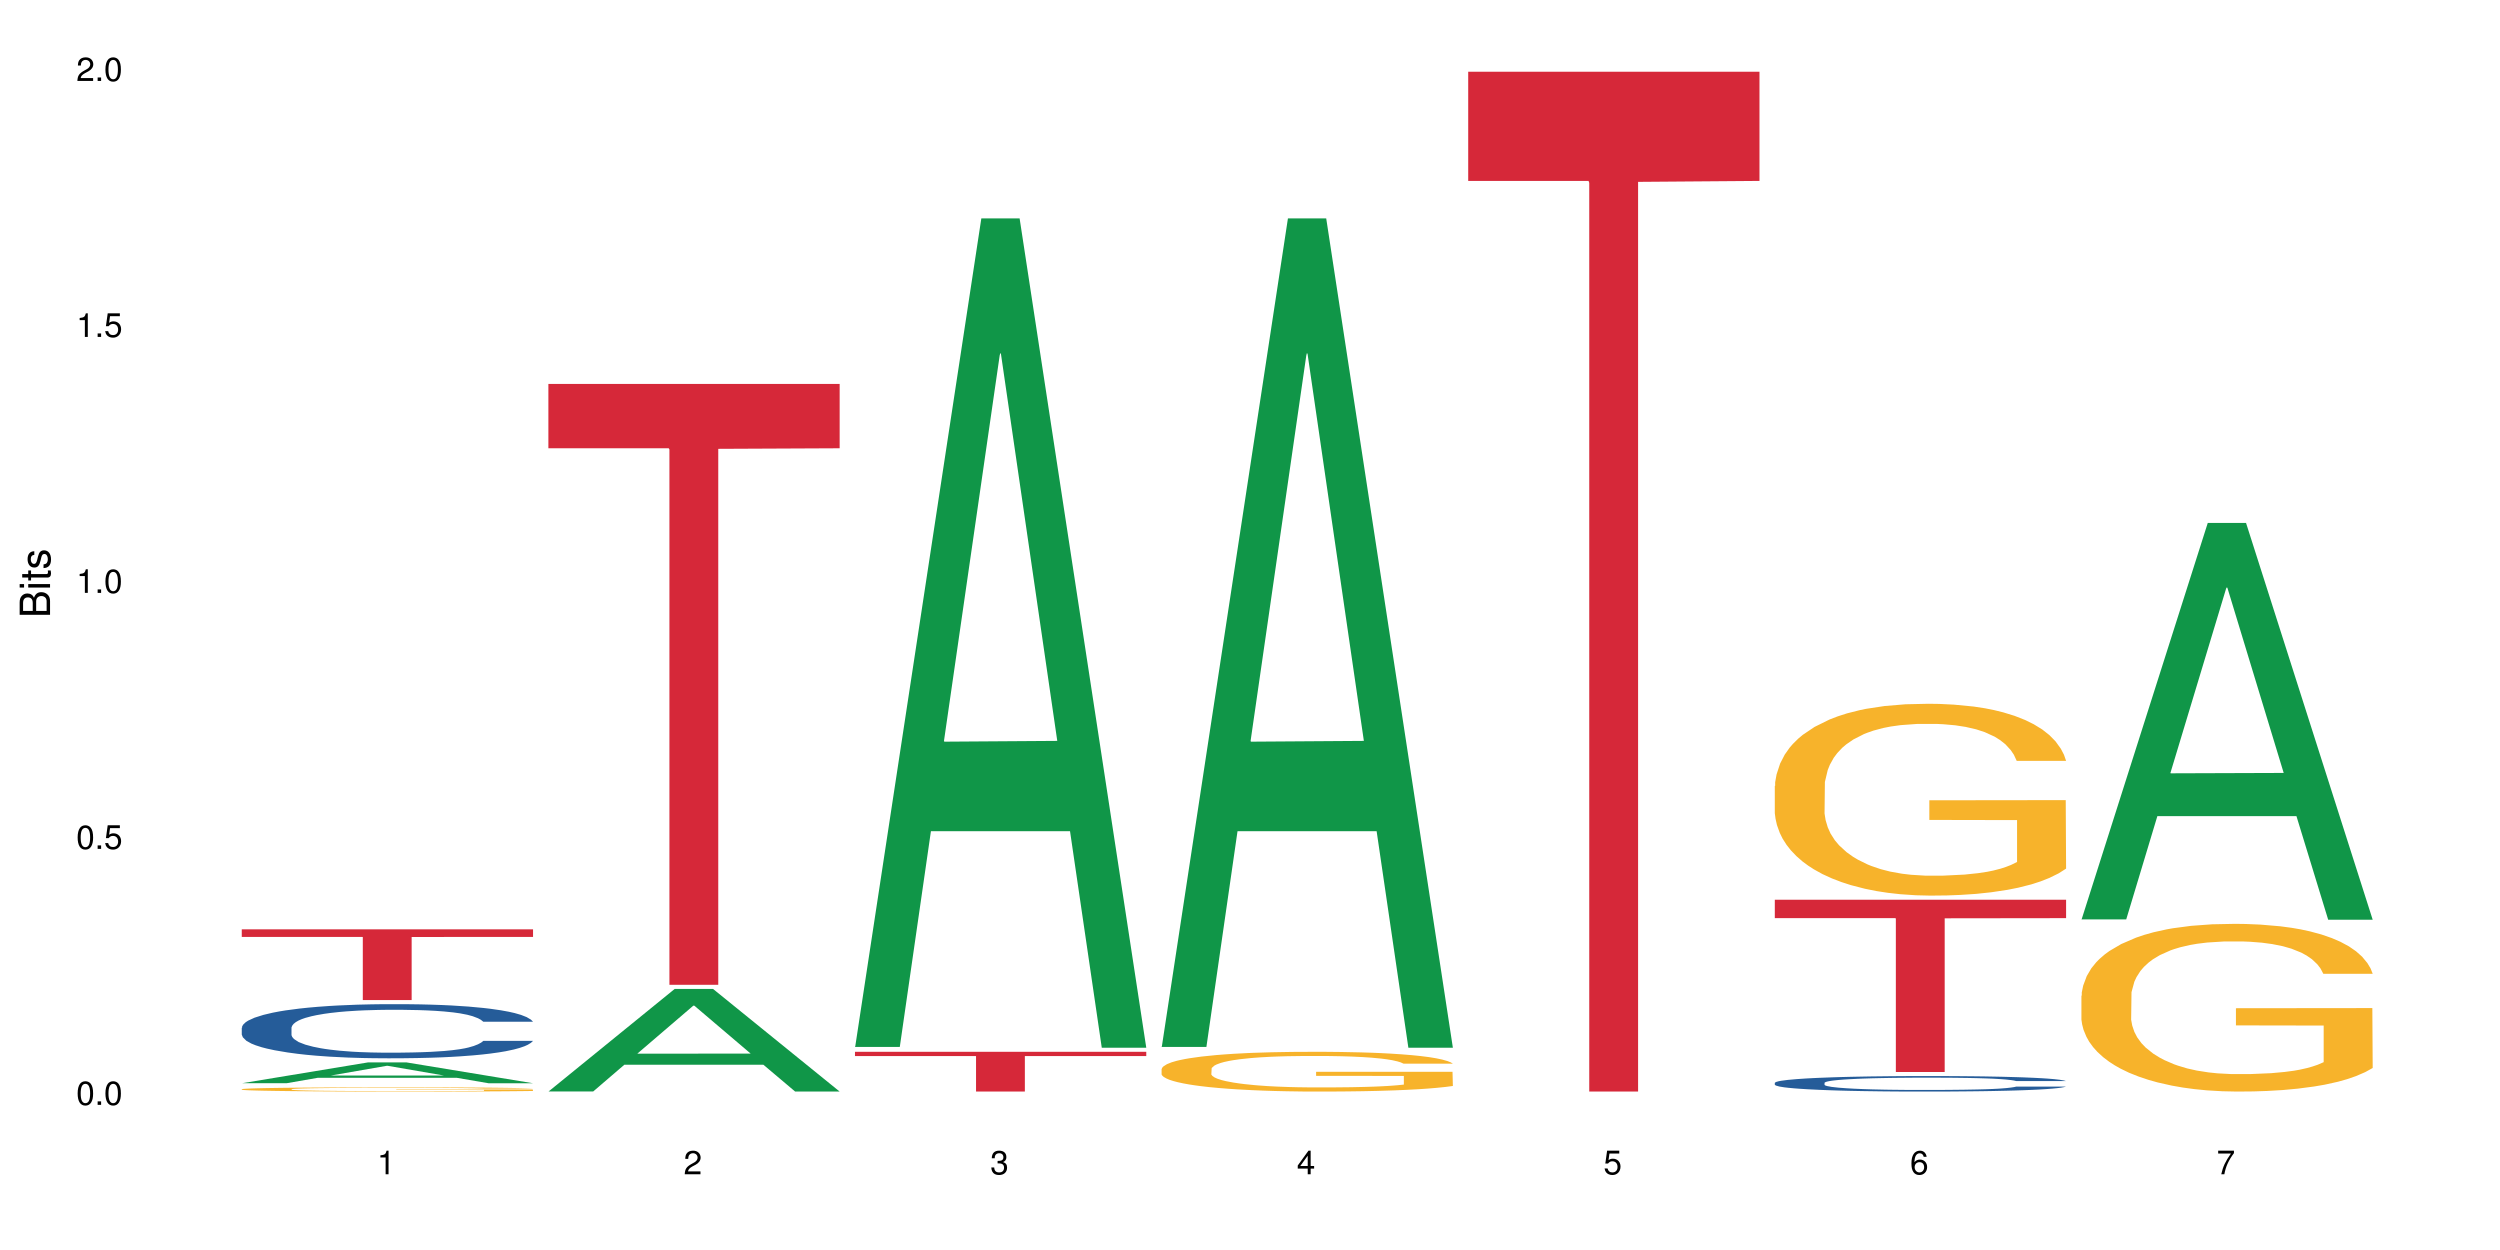<?xml version="1.0" encoding="UTF-8"?>
<svg xmlns="http://www.w3.org/2000/svg" xmlns:xlink="http://www.w3.org/1999/xlink" width="720pt" height="360pt" viewBox="0 0 720 360" version="1.1">
<defs>
<g>
<symbol overflow="visible" id="glyph0-0">
<path style="stroke:none;" d=""/>
</symbol>
<symbol overflow="visible" id="glyph0-1">
<path style="stroke:none;" d="M 2.641 -6.797 C 2 -6.797 1.422 -6.531 1.078 -6.047 C 0.641 -5.453 0.406 -4.547 0.406 -3.297 C 0.406 -1 1.188 0.219 2.641 0.219 C 4.078 0.219 4.859 -1 4.859 -3.234 C 4.859 -4.562 4.656 -5.438 4.203 -6.047 C 3.844 -6.531 3.281 -6.797 2.641 -6.797 Z M 2.641 -6.047 C 3.547 -6.047 4 -5.125 4 -3.312 C 4 -1.375 3.562 -0.484 2.625 -0.484 C 1.734 -0.484 1.281 -1.422 1.281 -3.281 C 1.281 -5.141 1.734 -6.047 2.641 -6.047 Z M 2.641 -6.047 "/>
</symbol>
<symbol overflow="visible" id="glyph0-2">
<path style="stroke:none;" d="M 1.828 -1 L 0.828 -1 L 0.828 0 L 1.828 0 Z M 1.828 -1 "/>
</symbol>
<symbol overflow="visible" id="glyph0-3">
<path style="stroke:none;" d="M 4.562 -6.797 L 1.062 -6.797 L 0.547 -3.094 L 1.328 -3.094 C 1.719 -3.562 2.047 -3.734 2.578 -3.734 C 3.484 -3.734 4.062 -3.109 4.062 -2.094 C 4.062 -1.125 3.484 -0.531 2.578 -0.531 C 1.828 -0.531 1.375 -0.906 1.188 -1.672 L 0.328 -1.672 C 0.453 -1.109 0.547 -0.844 0.75 -0.594 C 1.125 -0.078 1.828 0.219 2.594 0.219 C 3.969 0.219 4.922 -0.781 4.922 -2.219 C 4.922 -3.562 4.031 -4.484 2.719 -4.484 C 2.25 -4.484 1.859 -4.359 1.469 -4.062 L 1.734 -5.969 L 4.562 -5.969 Z M 4.562 -6.797 "/>
</symbol>
<symbol overflow="visible" id="glyph0-4">
<path style="stroke:none;" d="M 2.484 -4.844 L 2.484 0 L 3.328 0 L 3.328 -6.797 L 2.766 -6.797 C 2.469 -5.75 2.281 -5.609 0.984 -5.453 L 0.984 -4.844 Z M 2.484 -4.844 "/>
</symbol>
<symbol overflow="visible" id="glyph0-5">
<path style="stroke:none;" d="M 4.859 -0.828 L 1.281 -0.828 C 1.359 -1.391 1.672 -1.75 2.5 -2.234 L 3.469 -2.75 C 4.406 -3.266 4.906 -3.969 4.906 -4.812 C 4.906 -5.375 4.672 -5.906 4.266 -6.266 C 3.859 -6.625 3.375 -6.797 2.719 -6.797 C 1.859 -6.797 1.219 -6.5 0.844 -5.922 C 0.609 -5.562 0.5 -5.125 0.484 -4.438 L 1.328 -4.438 C 1.359 -4.906 1.406 -5.188 1.531 -5.406 C 1.75 -5.812 2.188 -6.062 2.703 -6.062 C 3.469 -6.062 4.031 -5.516 4.031 -4.781 C 4.031 -4.25 3.719 -3.797 3.125 -3.438 L 2.234 -2.938 C 0.812 -2.141 0.406 -1.5 0.328 0 L 4.859 0 Z M 4.859 -0.828 "/>
</symbol>
<symbol overflow="visible" id="glyph0-6">
<path style="stroke:none;" d="M 2.125 -3.125 L 2.578 -3.125 C 3.516 -3.125 3.984 -2.703 3.984 -1.891 C 3.984 -1.031 3.469 -0.531 2.578 -0.531 C 1.656 -0.531 1.203 -0.984 1.156 -1.969 L 0.312 -1.969 C 0.344 -1.422 0.438 -1.078 0.609 -0.766 C 0.953 -0.109 1.625 0.219 2.547 0.219 C 3.953 0.219 4.859 -0.609 4.859 -1.906 C 4.859 -2.766 4.516 -3.25 3.703 -3.516 C 4.344 -3.766 4.656 -4.25 4.656 -4.938 C 4.656 -6.109 3.875 -6.797 2.578 -6.797 C 1.203 -6.797 0.484 -6.047 0.453 -4.609 L 1.297 -4.609 C 1.312 -5.016 1.344 -5.25 1.453 -5.453 C 1.641 -5.828 2.062 -6.062 2.594 -6.062 C 3.344 -6.062 3.797 -5.625 3.797 -4.906 C 3.797 -4.422 3.609 -4.141 3.25 -3.984 C 3.016 -3.891 2.719 -3.844 2.125 -3.844 Z M 2.125 -3.125 "/>
</symbol>
<symbol overflow="visible" id="glyph0-7">
<path style="stroke:none;" d="M 3.141 -1.625 L 3.141 0 L 3.984 0 L 3.984 -1.625 L 4.984 -1.625 L 4.984 -2.391 L 3.984 -2.391 L 3.984 -6.797 L 3.359 -6.797 L 0.266 -2.516 L 0.266 -1.625 Z M 3.141 -2.391 L 1 -2.391 L 3.141 -5.359 Z M 3.141 -2.391 "/>
</symbol>
<symbol overflow="visible" id="glyph0-8">
<path style="stroke:none;" d="M 4.781 -5.031 C 4.609 -6.141 3.891 -6.797 2.844 -6.797 C 2.094 -6.797 1.422 -6.438 1.031 -5.828 C 0.609 -5.172 0.406 -4.344 0.406 -3.094 C 0.406 -1.953 0.578 -1.234 0.984 -0.625 C 1.359 -0.078 1.953 0.219 2.703 0.219 C 3.984 0.219 4.922 -0.734 4.922 -2.078 C 4.922 -3.344 4.062 -4.234 2.844 -4.234 C 2.172 -4.234 1.641 -3.969 1.281 -3.469 C 1.281 -5.125 1.828 -6.047 2.797 -6.047 C 3.391 -6.047 3.797 -5.672 3.938 -5.031 Z M 2.734 -3.484 C 3.547 -3.484 4.062 -2.922 4.062 -2 C 4.062 -1.156 3.484 -0.531 2.703 -0.531 C 1.922 -0.531 1.328 -1.188 1.328 -2.047 C 1.328 -2.891 1.906 -3.484 2.734 -3.484 Z M 2.734 -3.484 "/>
</symbol>
<symbol overflow="visible" id="glyph0-9">
<path style="stroke:none;" d="M 4.984 -6.797 L 0.438 -6.797 L 0.438 -5.969 L 4.109 -5.969 C 2.5 -3.656 1.828 -2.234 1.328 0 L 2.219 0 C 2.594 -2.172 3.453 -4.047 4.984 -6.094 Z M 4.984 -6.797 "/>
</symbol>
<symbol overflow="visible" id="glyph1-0">
<path style="stroke:none;" d=""/>
</symbol>
<symbol overflow="visible" id="glyph1-1">
<path style="stroke:none;" d="M 0 -0.953 L 0 -4.891 C 0 -5.719 -0.234 -6.344 -0.734 -6.797 C -1.188 -7.234 -1.812 -7.469 -2.5 -7.469 C -3.547 -7.469 -4.188 -7 -4.625 -5.875 C -4.984 -6.672 -5.641 -7.094 -6.531 -7.094 C -7.156 -7.094 -7.734 -6.859 -8.141 -6.391 C -8.562 -5.938 -8.75 -5.344 -8.75 -4.5 L -8.75 -0.953 Z M -4.984 -2.062 L -7.766 -2.062 L -7.766 -4.219 C -7.766 -4.844 -7.688 -5.203 -7.453 -5.5 C -7.219 -5.812 -6.859 -5.969 -6.375 -5.969 C -5.906 -5.969 -5.531 -5.812 -5.297 -5.5 C -5.062 -5.203 -4.984 -4.844 -4.984 -4.219 Z M -0.984 -2.062 L -4 -2.062 L -4 -4.781 C -4 -5.328 -3.859 -5.688 -3.578 -5.953 C -3.297 -6.219 -2.922 -6.359 -2.484 -6.359 C -2.062 -6.359 -1.688 -6.219 -1.406 -5.953 C -1.109 -5.688 -0.984 -5.328 -0.984 -4.781 Z M -0.984 -2.062 "/>
</symbol>
<symbol overflow="visible" id="glyph1-2">
<path style="stroke:none;" d="M -6.281 -1.797 L -6.281 -0.797 L 0 -0.797 L 0 -1.797 Z M -8.75 -1.797 L -8.75 -0.797 L -7.484 -0.797 L -7.484 -1.797 Z M -8.75 -1.797 "/>
</symbol>
<symbol overflow="visible" id="glyph1-3">
<path style="stroke:none;" d="M -6.281 -3.047 L -6.281 -2.016 L -8.016 -2.016 L -8.016 -1.016 L -6.281 -1.016 L -6.281 -0.172 L -5.469 -0.172 L -5.469 -1.016 L -0.719 -1.016 C -0.078 -1.016 0.281 -1.453 0.281 -2.234 C 0.281 -2.469 0.25 -2.719 0.188 -3.047 L -0.641 -3.047 C -0.609 -2.922 -0.594 -2.766 -0.594 -2.562 C -0.594 -2.141 -0.719 -2.016 -1.156 -2.016 L -5.469 -2.016 L -5.469 -3.047 Z M -6.281 -3.047 "/>
</symbol>
<symbol overflow="visible" id="glyph1-4">
<path style="stroke:none;" d="M -4.531 -5.25 C -5.766 -5.25 -6.469 -4.422 -6.469 -2.969 C -6.469 -1.516 -5.719 -0.562 -4.547 -0.562 C -3.562 -0.562 -3.094 -1.062 -2.734 -2.562 L -2.516 -3.484 C -2.344 -4.188 -2.094 -4.469 -1.625 -4.469 C -1.047 -4.469 -0.641 -3.875 -0.641 -3 C -0.641 -2.453 -0.797 -2 -1.062 -1.75 C -1.25 -1.594 -1.422 -1.531 -1.875 -1.469 L -1.875 -0.406 C -0.422 -0.453 0.281 -1.266 0.281 -2.922 C 0.281 -4.5 -0.5 -5.516 -1.719 -5.516 C -2.656 -5.516 -3.172 -4.984 -3.469 -3.734 L -3.703 -2.766 C -3.891 -1.953 -4.156 -1.609 -4.594 -1.609 C -5.172 -1.609 -5.547 -2.125 -5.547 -2.938 C -5.547 -3.75 -5.203 -4.172 -4.531 -4.203 Z M -4.531 -5.25 "/>
</symbol>
</g>
</defs>
<g id="surface11247">
<rect x="0" y="0" width="720" height="360" style="fill:rgb(100%,100%,100%);fill-opacity:1;stroke:none;"/>
<path style=" stroke:none;fill-rule:nonzero;fill:rgb(6.275%,58.824%,28.235%);fill-opacity:1;" d="M 69.629 311.969 L 69.719 311.965 L 106.016 305.969 L 117.039 305.969 L 153.516 311.977 L 140.703 311.977 L 131.559 310.41 L 91.496 310.41 L 82.535 311.969 L 69.629 311.969 L 95.352 309.758 L 127.887 309.754 L 111.664 306.953 L 111.484 306.945 L 111.305 306.965 L 95.262 309.754 L 95.352 309.758 Z M 69.629 311.969 "/>
<path style=" stroke:none;fill-rule:nonzero;fill:rgb(14.51%,36.078%,60%);fill-opacity:1;" d="M 69.629 295.988 L 69.73 295.973 L 69.73 295.633 L 70.039 295.09 L 70.754 294.406 L 71.473 293.938 L 73.312 293.094 L 75.871 292.285 L 78.531 291.656 L 80.473 291.285 L 82.211 291 L 86.203 290.473 L 88.762 290.203 L 91.523 289.961 L 94.898 289.719 L 97.352 289.578 L 102.879 289.348 L 106.969 289.25 L 110.141 289.207 L 116.996 289.207 L 121.086 289.262 L 124.055 289.336 L 127.328 289.449 L 130.09 289.578 L 134.898 289.891 L 139.195 290.289 L 141.141 290.516 L 144.207 290.957 L 146.562 291.387 L 148.199 291.758 L 150.039 292.285 L 151.676 292.926 L 152.902 293.652 L 153.516 294.262 L 139.195 294.262 L 138.48 293.695 L 137.66 293.254 L 136.125 292.668 L 134.59 292.254 L 132.441 291.84 L 130.5 291.57 L 127.84 291.301 L 125.488 291.129 L 123.031 291 L 120.68 290.914 L 116.176 290.832 L 110.961 290.832 L 109.016 290.859 L 105.027 290.973 L 102.879 291.074 L 99.809 291.273 L 97.66 291.457 L 95.102 291.742 L 93.363 291.984 L 91.215 292.355 L 89.68 292.684 L 87.941 293.152 L 86.918 293.508 L 85.996 293.906 L 85.18 294.379 L 84.566 294.875 L 84.156 295.402 L 83.953 295.914 L 83.953 298.125 L 84.156 298.637 L 84.668 299.234 L 85.996 300.105 L 87.941 300.859 L 90.191 301.457 L 92.34 301.887 L 93.566 302.086 L 95.203 302.312 L 97.762 302.598 L 101.445 302.883 L 103.594 302.996 L 106.867 303.109 L 110.242 303.168 L 114.746 303.168 L 118.734 303.109 L 121.395 303.039 L 124.156 302.926 L 127.941 302.684 L 130.293 302.453 L 132.34 302.184 L 133.875 301.914 L 134.898 301.684 L 136.434 301.242 L 137.66 300.758 L 138.582 300.262 L 139.195 299.777 L 153.516 299.777 L 152.902 300.348 L 151.984 300.902 L 151.062 301.316 L 149.629 301.812 L 147.992 302.254 L 145.641 302.754 L 143.695 303.082 L 141.141 303.438 L 138.785 303.707 L 136.227 303.949 L 132.441 304.234 L 129.988 304.379 L 127.328 304.508 L 124.156 304.621 L 120.168 304.719 L 115.871 304.777 L 111.879 304.793 L 107.582 304.762 L 104.414 304.707 L 100.219 304.578 L 95 304.32 L 91.215 304.051 L 88.25 303.781 L 85.691 303.496 L 82.828 303.109 L 79.145 302.484 L 76.895 302 L 75.359 301.602 L 73.621 301.043 L 72.391 300.547 L 70.961 299.75 L 69.938 298.738 L 69.629 297.953 Z M 69.629 295.988 "/>
<path style=" stroke:none;fill-rule:nonzero;fill:rgb(96.863%,70.196%,16.863%);fill-opacity:1;" d="M 69.629 313.676 L 69.73 313.676 L 69.73 313.652 L 70.141 313.602 L 71.164 313.535 L 72.492 313.477 L 73.926 313.434 L 74.848 313.41 L 76.383 313.375 L 77.711 313.352 L 81.086 313.301 L 85.383 313.254 L 87.738 313.234 L 90.398 313.215 L 94.184 313.195 L 95.922 313.188 L 101.242 313.168 L 107.277 313.16 L 113.926 313.156 L 116.996 313.156 L 121.191 313.16 L 126.918 313.172 L 130.191 313.184 L 132.75 313.195 L 135.41 313.211 L 138.684 313.23 L 141.754 313.258 L 144.207 313.285 L 146.664 313.32 L 148.711 313.355 L 150.449 313.395 L 151.984 313.438 L 152.902 313.477 L 153.516 313.516 L 139.297 313.516 L 138.48 313.477 L 137.559 313.449 L 136.023 313.41 L 132.953 313.363 L 130.09 313.336 L 127.637 313.316 L 124.566 313.301 L 121.598 313.293 L 118.223 313.285 L 116.176 313.281 L 110.754 313.281 L 105.844 313.289 L 102.98 313.301 L 100.934 313.309 L 98.07 313.324 L 96.332 313.34 L 95.309 313.348 L 92.238 313.383 L 90.191 313.414 L 89.066 313.434 L 87.633 313.469 L 86.613 313.496 L 85.484 313.543 L 84.871 313.574 L 84.055 313.648 L 83.953 313.852 L 84.258 313.891 L 84.871 313.938 L 85.691 313.977 L 86.918 314.02 L 88.145 314.051 L 90.293 314.094 L 92.137 314.125 L 93.566 314.145 L 96.332 314.172 L 97.457 314.184 L 100.117 314.203 L 102.879 314.219 L 106.254 314.23 L 108.812 314.238 L 112.902 314.242 L 118.121 314.242 L 124.258 314.238 L 128.145 314.23 L 130.805 314.219 L 132.547 314.211 L 134.695 314.199 L 136.227 314.188 L 137.66 314.176 L 139.398 314.156 L 139.398 313.891 L 114.133 313.891 L 114.133 313.766 L 153.414 313.766 L 153.516 314.199 L 151.367 314.23 L 148.711 314.258 L 146.152 314.281 L 143.492 314.301 L 139.707 314.32 L 136.637 314.336 L 131.93 314.348 L 127.637 314.359 L 123.133 314.367 L 119.145 314.371 L 114.438 314.371 L 110.242 314.367 L 105.742 314.363 L 102.16 314.352 L 98.887 314.344 L 95.613 314.328 L 91.523 314.305 L 88.863 314.285 L 86.102 314.262 L 83.336 314.234 L 80.883 314.203 L 79.246 314.18 L 77.609 314.152 L 75.871 314.121 L 74.234 314.082 L 73.004 314.047 L 71.879 314.012 L 71.062 313.973 L 70.242 313.922 L 69.832 313.883 L 69.629 313.848 Z M 69.629 313.676 "/>
<path style=" stroke:none;fill-rule:nonzero;fill:rgb(83.922%,15.686%,22.353%);fill-opacity:1;" d="M 69.629 267.652 L 153.516 267.652 L 153.516 269.832 L 118.555 269.852 L 118.555 288.027 L 104.488 288.027 L 104.488 269.871 L 104.285 269.832 L 69.629 269.832 Z M 69.629 267.652 "/>
<path style=" stroke:none;fill-rule:nonzero;fill:rgb(6.275%,58.824%,28.235%);fill-opacity:1;" d="M 157.934 314.344 L 158.023 314.316 L 194.32 284.805 L 205.344 284.805 L 241.82 314.371 L 229.004 314.371 L 219.863 306.652 L 179.801 306.652 L 170.84 314.344 L 157.934 314.344 L 183.656 303.461 L 216.188 303.434 L 199.965 289.637 L 199.785 289.605 L 199.609 289.691 L 183.566 303.434 L 183.656 303.461 Z M 157.934 314.344 "/>
<path style=" stroke:none;fill-rule:nonzero;fill:rgb(83.922%,15.686%,22.353%);fill-opacity:1;" d="M 157.934 110.578 L 241.82 110.578 L 241.82 129.102 L 206.859 129.266 L 206.859 283.625 L 192.793 283.625 L 192.793 129.43 L 192.59 129.102 L 157.934 129.102 Z M 157.934 110.578 "/>
<path style=" stroke:none;fill-rule:nonzero;fill:rgb(6.275%,58.824%,28.235%);fill-opacity:1;" d="M 246.234 301.512 L 246.324 301.289 L 282.625 62.891 L 293.648 62.891 L 330.125 301.738 L 317.309 301.738 L 308.168 239.391 L 268.105 239.391 L 259.141 301.512 L 246.234 301.512 L 271.957 213.602 L 304.492 213.375 L 288.27 101.914 L 288.09 101.688 L 287.91 102.363 L 271.867 213.375 L 271.957 213.602 Z M 246.234 301.512 "/>
<path style=" stroke:none;fill-rule:nonzero;fill:rgb(83.922%,15.686%,22.353%);fill-opacity:1;" d="M 246.234 302.918 L 330.125 302.918 L 330.125 304.145 L 295.16 304.152 L 295.16 314.371 L 281.098 314.371 L 281.098 304.164 L 280.891 304.145 L 246.234 304.145 Z M 246.234 302.918 "/>
<path style=" stroke:none;fill-rule:nonzero;fill:rgb(6.275%,58.824%,28.235%);fill-opacity:1;" d="M 334.539 301.512 L 334.629 301.289 L 370.926 62.891 L 381.949 62.891 L 418.426 301.738 L 405.609 301.738 L 396.469 239.391 L 356.406 239.391 L 347.445 301.512 L 334.539 301.512 L 360.262 213.602 L 392.793 213.375 L 376.574 101.914 L 376.395 101.688 L 376.215 102.363 L 360.172 213.375 L 360.262 213.602 Z M 334.539 301.512 "/>
<path style=" stroke:none;fill-rule:nonzero;fill:rgb(96.863%,70.196%,16.863%);fill-opacity:1;" d="M 334.539 307.824 L 334.641 307.812 L 334.641 307.602 L 335.051 307.133 L 336.074 306.484 L 337.402 305.949 L 338.836 305.531 L 339.758 305.312 L 341.293 305 L 342.621 304.77 L 345.996 304.297 L 350.293 303.859 L 352.648 303.672 L 355.305 303.492 L 359.09 303.293 L 360.832 303.219 L 366.152 303.055 L 372.188 302.949 L 378.836 302.918 L 381.906 302.926 L 386.102 302.969 L 391.828 303.086 L 395.102 303.188 L 397.66 303.293 L 400.32 303.43 L 403.594 303.641 L 406.664 303.891 L 409.117 304.141 L 411.574 304.453 L 413.617 304.789 L 415.359 305.156 L 416.895 305.594 L 417.812 305.961 L 418.426 306.328 L 404.207 306.328 L 403.391 305.961 L 402.469 305.68 L 400.934 305.332 L 399.398 305.082 L 397.863 304.883 L 395 304.613 L 392.543 304.445 L 389.477 304.297 L 386.508 304.203 L 383.133 304.141 L 381.086 304.121 L 375.664 304.121 L 370.754 304.191 L 367.891 304.277 L 365.844 304.359 L 362.98 304.516 L 361.238 304.645 L 360.219 304.727 L 357.148 305.051 L 355.102 305.344 L 353.977 305.543 L 352.543 305.855 L 351.52 306.141 L 350.395 306.559 L 349.781 306.871 L 348.965 307.582 L 348.863 309.465 L 349.168 309.863 L 349.781 310.293 L 350.602 310.668 L 351.828 311.066 L 353.055 311.367 L 355.203 311.777 L 357.047 312.047 L 358.477 312.227 L 361.238 312.508 L 362.367 312.602 L 365.023 312.793 L 367.789 312.938 L 371.164 313.062 L 373.723 313.125 L 377.812 313.18 L 383.031 313.18 L 389.168 313.117 L 393.055 313.031 L 395.715 312.949 L 397.457 312.875 L 399.605 312.762 L 401.137 312.656 L 402.57 312.539 L 404.309 312.363 L 404.309 309.863 L 379.039 309.852 L 379.039 308.68 L 418.324 308.672 L 418.426 312.762 L 416.277 313.043 L 413.617 313.312 L 411.062 313.523 L 408.402 313.703 L 404.617 313.898 L 401.547 314.027 L 396.84 314.172 L 392.543 314.266 L 388.043 314.328 L 384.055 314.359 L 379.348 314.371 L 375.152 314.352 L 370.652 314.285 L 367.07 314.203 L 363.797 314.098 L 360.523 313.961 L 356.434 313.742 L 353.773 313.566 L 351.012 313.344 L 348.246 313.086 L 345.793 312.801 L 344.156 312.582 L 342.52 312.332 L 340.781 312.016 L 339.145 311.66 L 337.914 311.336 L 336.789 310.973 L 335.973 310.625 L 335.152 310.156 L 334.742 309.777 L 334.539 309.453 Z M 334.539 307.824 "/>
<path style=" stroke:none;fill-rule:nonzero;fill:rgb(83.922%,15.686%,22.353%);fill-opacity:1;" d="M 422.844 20.664 L 506.73 20.664 L 506.73 52.102 L 471.77 52.379 L 471.77 314.371 L 457.703 314.371 L 457.703 52.652 L 457.5 52.102 L 422.844 52.102 Z M 422.844 20.664 "/>
<path style=" stroke:none;fill-rule:nonzero;fill:rgb(14.51%,36.078%,60%);fill-opacity:1;" d="M 511.145 311.848 L 511.246 311.844 L 511.246 311.746 L 511.555 311.594 L 512.27 311.395 L 512.988 311.262 L 514.828 311.02 L 517.387 310.789 L 520.047 310.609 L 521.988 310.504 L 523.73 310.422 L 527.719 310.27 L 530.277 310.191 L 533.039 310.121 L 536.414 310.055 L 538.871 310.012 L 544.395 309.949 L 548.484 309.918 L 551.656 309.906 L 558.512 309.906 L 562.605 309.922 L 565.57 309.945 L 568.844 309.977 L 571.605 310.012 L 576.414 310.102 L 580.711 310.219 L 582.656 310.281 L 585.723 310.41 L 588.078 310.531 L 589.715 310.637 L 591.555 310.789 L 593.191 310.973 L 594.422 311.18 L 595.035 311.355 L 580.711 311.355 L 579.996 311.191 L 579.176 311.066 L 577.641 310.898 L 576.109 310.781 L 573.961 310.66 L 572.016 310.586 L 569.355 310.508 L 567.004 310.457 L 564.547 310.422 L 562.195 310.395 L 557.691 310.371 L 552.477 310.371 L 550.531 310.379 L 546.543 310.414 L 544.395 310.441 L 541.324 310.5 L 539.176 310.551 L 536.617 310.633 L 534.879 310.703 L 532.73 310.809 L 531.195 310.902 L 529.457 311.035 L 528.434 311.141 L 527.516 311.254 L 526.695 311.387 L 526.082 311.531 L 525.672 311.684 L 525.469 311.828 L 525.469 312.461 L 525.672 312.609 L 526.184 312.781 L 527.516 313.027 L 529.457 313.246 L 531.707 313.414 L 533.855 313.539 L 535.086 313.594 L 536.723 313.66 L 539.277 313.742 L 542.961 313.824 L 545.109 313.855 L 548.383 313.891 L 551.762 313.906 L 556.262 313.906 L 560.25 313.891 L 562.91 313.867 L 565.672 313.836 L 569.457 313.766 L 571.812 313.703 L 573.855 313.625 L 575.391 313.547 L 576.414 313.48 L 577.949 313.355 L 579.176 313.215 L 580.098 313.074 L 580.711 312.934 L 595.035 312.934 L 594.422 313.098 L 593.5 313.258 L 592.578 313.375 L 591.145 313.52 L 589.508 313.645 L 587.156 313.789 L 585.211 313.883 L 582.656 313.984 L 580.301 314.062 L 577.746 314.129 L 573.961 314.211 L 571.504 314.254 L 568.844 314.289 L 565.672 314.32 L 561.684 314.352 L 557.387 314.367 L 553.398 314.371 L 549.102 314.363 L 545.93 314.348 L 541.734 314.309 L 536.516 314.234 L 532.73 314.16 L 529.766 314.082 L 527.207 314 L 524.344 313.891 L 520.66 313.711 L 518.41 313.57 L 516.875 313.457 L 515.137 313.297 L 513.906 313.156 L 512.477 312.926 L 511.453 312.637 L 511.145 312.41 Z M 511.145 311.848 "/>
<path style=" stroke:none;fill-rule:nonzero;fill:rgb(96.863%,70.196%,16.863%);fill-opacity:1;" d="M 511.145 226.348 L 511.246 226.297 L 511.246 225.289 L 511.656 223.016 L 512.68 219.891 L 514.012 217.316 L 515.441 215.297 L 516.363 214.238 L 517.898 212.723 L 519.227 211.613 L 522.605 209.344 L 526.898 207.223 L 529.254 206.316 L 531.914 205.457 L 535.699 204.5 L 537.438 204.145 L 542.758 203.336 L 548.793 202.832 L 555.441 202.684 L 558.512 202.73 L 562.707 202.934 L 568.434 203.488 L 571.707 203.992 L 574.266 204.5 L 576.926 205.156 L 580.199 206.164 L 583.27 207.375 L 585.723 208.586 L 588.18 210.098 L 590.227 211.715 L 591.965 213.48 L 593.5 215.602 L 594.422 217.367 L 595.035 219.133 L 580.812 219.133 L 579.996 217.367 L 579.074 216.004 L 577.539 214.34 L 576.004 213.129 L 574.473 212.168 L 571.605 210.855 L 569.152 210.051 L 566.082 209.344 L 563.117 208.887 L 559.738 208.586 L 557.691 208.484 L 552.27 208.484 L 547.359 208.84 L 544.496 209.242 L 542.449 209.645 L 539.586 210.402 L 537.848 211.008 L 536.824 211.41 L 533.754 212.977 L 531.707 214.391 L 530.582 215.348 L 529.152 216.859 L 528.129 218.223 L 527.004 220.242 L 526.391 221.758 L 525.57 225.188 L 525.469 234.27 L 525.773 236.188 L 526.391 238.258 L 527.207 240.074 L 528.434 241.992 L 529.664 243.453 L 531.812 245.422 L 533.652 246.734 L 535.086 247.594 L 537.848 248.953 L 538.973 249.41 L 541.633 250.316 L 544.395 251.023 L 547.77 251.629 L 550.328 251.93 L 554.418 252.184 L 559.637 252.184 L 565.773 251.883 L 569.664 251.477 L 572.324 251.074 L 574.062 250.719 L 576.211 250.164 L 577.746 249.66 L 579.176 249.105 L 580.914 248.246 L 580.914 236.188 L 555.648 236.137 L 555.648 230.484 L 594.93 230.434 L 595.035 250.164 L 592.887 251.527 L 590.227 252.84 L 587.668 253.848 L 585.008 254.707 L 581.223 255.664 L 578.152 256.27 L 573.449 256.977 L 569.152 257.434 L 564.648 257.734 L 560.66 257.887 L 555.953 257.938 L 551.762 257.836 L 547.258 257.531 L 543.68 257.129 L 540.402 256.625 L 537.129 255.969 L 533.039 254.91 L 530.379 254.051 L 527.617 252.992 L 524.855 251.73 L 522.398 250.367 L 520.762 249.309 L 519.125 248.098 L 517.387 246.582 L 515.75 244.867 L 514.523 243.305 L 513.395 241.535 L 512.578 239.871 L 511.758 237.602 L 511.352 235.785 L 511.145 234.219 Z M 511.145 226.348 "/>
<path style=" stroke:none;fill-rule:nonzero;fill:rgb(83.922%,15.686%,22.353%);fill-opacity:1;" d="M 511.145 259.117 L 595.035 259.117 L 595.035 264.426 L 560.07 264.473 L 560.07 308.727 L 546.004 308.727 L 546.004 264.52 L 545.801 264.426 L 511.145 264.426 Z M 511.145 259.117 "/>
<path style=" stroke:none;fill-rule:nonzero;fill:rgb(6.275%,58.824%,28.235%);fill-opacity:1;" d="M 599.449 264.781 L 599.539 264.672 L 635.836 150.605 L 646.859 150.605 L 683.336 264.887 L 670.52 264.887 L 661.379 235.055 L 621.316 235.055 L 612.355 264.781 L 599.449 264.781 L 625.172 222.715 L 657.703 222.605 L 641.484 169.273 L 641.305 169.168 L 641.125 169.488 L 625.082 222.605 L 625.172 222.715 Z M 599.449 264.781 "/>
<path style=" stroke:none;fill-rule:nonzero;fill:rgb(96.863%,70.196%,16.863%);fill-opacity:1;" d="M 599.449 286.754 L 599.551 286.711 L 599.551 285.828 L 599.961 283.844 L 600.984 281.109 L 602.312 278.859 L 603.746 277.094 L 604.668 276.168 L 606.199 274.844 L 607.531 273.875 L 610.906 271.891 L 615.203 270.035 L 617.555 269.242 L 620.215 268.492 L 624 267.656 L 625.742 267.344 L 631.059 266.641 L 637.098 266.199 L 643.746 266.066 L 646.816 266.109 L 651.008 266.285 L 656.738 266.773 L 660.012 267.215 L 662.57 267.656 L 665.23 268.227 L 668.504 269.109 L 671.57 270.168 L 674.027 271.227 L 676.484 272.551 L 678.527 273.961 L 680.27 275.508 L 681.801 277.359 L 682.723 278.902 L 683.336 280.449 L 669.117 280.449 L 668.297 278.902 L 667.379 277.711 L 665.844 276.258 L 664.309 275.199 L 662.773 274.359 L 659.91 273.211 L 657.453 272.508 L 654.387 271.891 L 651.418 271.492 L 648.043 271.227 L 645.996 271.141 L 640.574 271.141 L 635.664 271.449 L 632.801 271.801 L 630.754 272.152 L 627.891 272.816 L 626.148 273.344 L 625.125 273.699 L 622.059 275.066 L 620.012 276.301 L 618.887 277.141 L 617.453 278.461 L 616.43 279.652 L 615.305 281.418 L 614.691 282.742 L 613.875 285.742 L 613.77 293.68 L 614.078 295.359 L 614.691 297.168 L 615.512 298.754 L 616.738 300.43 L 617.965 301.711 L 620.113 303.43 L 621.957 304.578 L 623.387 305.328 L 626.148 306.52 L 627.273 306.914 L 629.934 307.711 L 632.695 308.328 L 636.074 308.855 L 638.629 309.121 L 642.723 309.34 L 647.941 309.34 L 654.078 309.078 L 657.965 308.723 L 660.625 308.371 L 662.363 308.062 L 664.512 307.578 L 666.047 307.137 L 667.48 306.652 L 669.219 305.902 L 669.219 295.359 L 643.949 295.312 L 643.949 290.371 L 683.234 290.328 L 683.336 307.578 L 681.188 308.77 L 678.527 309.914 L 675.973 310.797 L 673.312 311.547 L 669.527 312.387 L 666.457 312.914 L 661.75 313.531 L 657.453 313.93 L 652.953 314.195 L 648.965 314.328 L 644.258 314.371 L 640.062 314.281 L 635.562 314.02 L 631.98 313.664 L 628.707 313.223 L 625.434 312.648 L 621.34 311.723 L 618.684 310.973 L 615.918 310.047 L 613.156 308.945 L 610.703 307.754 L 609.066 306.828 L 607.43 305.77 L 605.688 304.445 L 604.051 302.945 L 602.824 301.578 L 601.699 300.035 L 600.883 298.578 L 600.062 296.594 L 599.652 295.004 L 599.449 293.637 Z M 599.449 286.754 "/>
<g style="fill:rgb(0%,0%,0%);fill-opacity:1;">
  <use xlink:href="#glyph0-1" x="21.957" y="318.198"/>
  <use xlink:href="#glyph0-2" x="27.291" y="318.198"/>
  <use xlink:href="#glyph0-1" x="29.958" y="318.198"/>
</g>
<g style="fill:rgb(0%,0%,0%);fill-opacity:1;">
  <use xlink:href="#glyph0-1" x="21.957" y="244.476"/>
  <use xlink:href="#glyph0-2" x="27.291" y="244.476"/>
  <use xlink:href="#glyph0-3" x="29.958" y="244.476"/>
</g>
<g style="fill:rgb(0%,0%,0%);fill-opacity:1;">
  <use xlink:href="#glyph0-4" x="21.957" y="170.753"/>
  <use xlink:href="#glyph0-2" x="27.291" y="170.753"/>
  <use xlink:href="#glyph0-1" x="29.958" y="170.753"/>
</g>
<g style="fill:rgb(0%,0%,0%);fill-opacity:1;">
  <use xlink:href="#glyph0-4" x="21.957" y="97.034"/>
  <use xlink:href="#glyph0-2" x="27.291" y="97.034"/>
  <use xlink:href="#glyph0-3" x="29.958" y="97.034"/>
</g>
<g style="fill:rgb(0%,0%,0%);fill-opacity:1;">
  <use xlink:href="#glyph0-5" x="21.957" y="23.312"/>
  <use xlink:href="#glyph0-2" x="27.291" y="23.312"/>
  <use xlink:href="#glyph0-1" x="29.958" y="23.312"/>
</g>
<g style="fill:rgb(0%,0%,0%);fill-opacity:1;">
  <use xlink:href="#glyph0-4" x="108.574" y="338.19"/>
</g>
<g style="fill:rgb(0%,0%,0%);fill-opacity:1;">
  <use xlink:href="#glyph0-5" x="196.875" y="338.19"/>
</g>
<g style="fill:rgb(0%,0%,0%);fill-opacity:1;">
  <use xlink:href="#glyph0-6" x="285.18" y="338.19"/>
</g>
<g style="fill:rgb(0%,0%,0%);fill-opacity:1;">
  <use xlink:href="#glyph0-7" x="373.484" y="338.19"/>
</g>
<g style="fill:rgb(0%,0%,0%);fill-opacity:1;">
  <use xlink:href="#glyph0-3" x="461.785" y="338.19"/>
</g>
<g style="fill:rgb(0%,0%,0%);fill-opacity:1;">
  <use xlink:href="#glyph0-8" x="550.09" y="338.19"/>
</g>
<g style="fill:rgb(0%,0%,0%);fill-opacity:1;">
  <use xlink:href="#glyph0-9" x="638.395" y="338.19"/>
</g>
<g style="fill:rgb(0%,0%,0%);fill-opacity:1;">
  <use xlink:href="#glyph1-1" x="14.412" y="178.016"/>
  <use xlink:href="#glyph1-2" x="14.412" y="170.012"/>
  <use xlink:href="#glyph1-3" x="14.412" y="167.348"/>
  <use xlink:href="#glyph1-4" x="14.412" y="164.012"/>
</g>
</g>
</svg>
